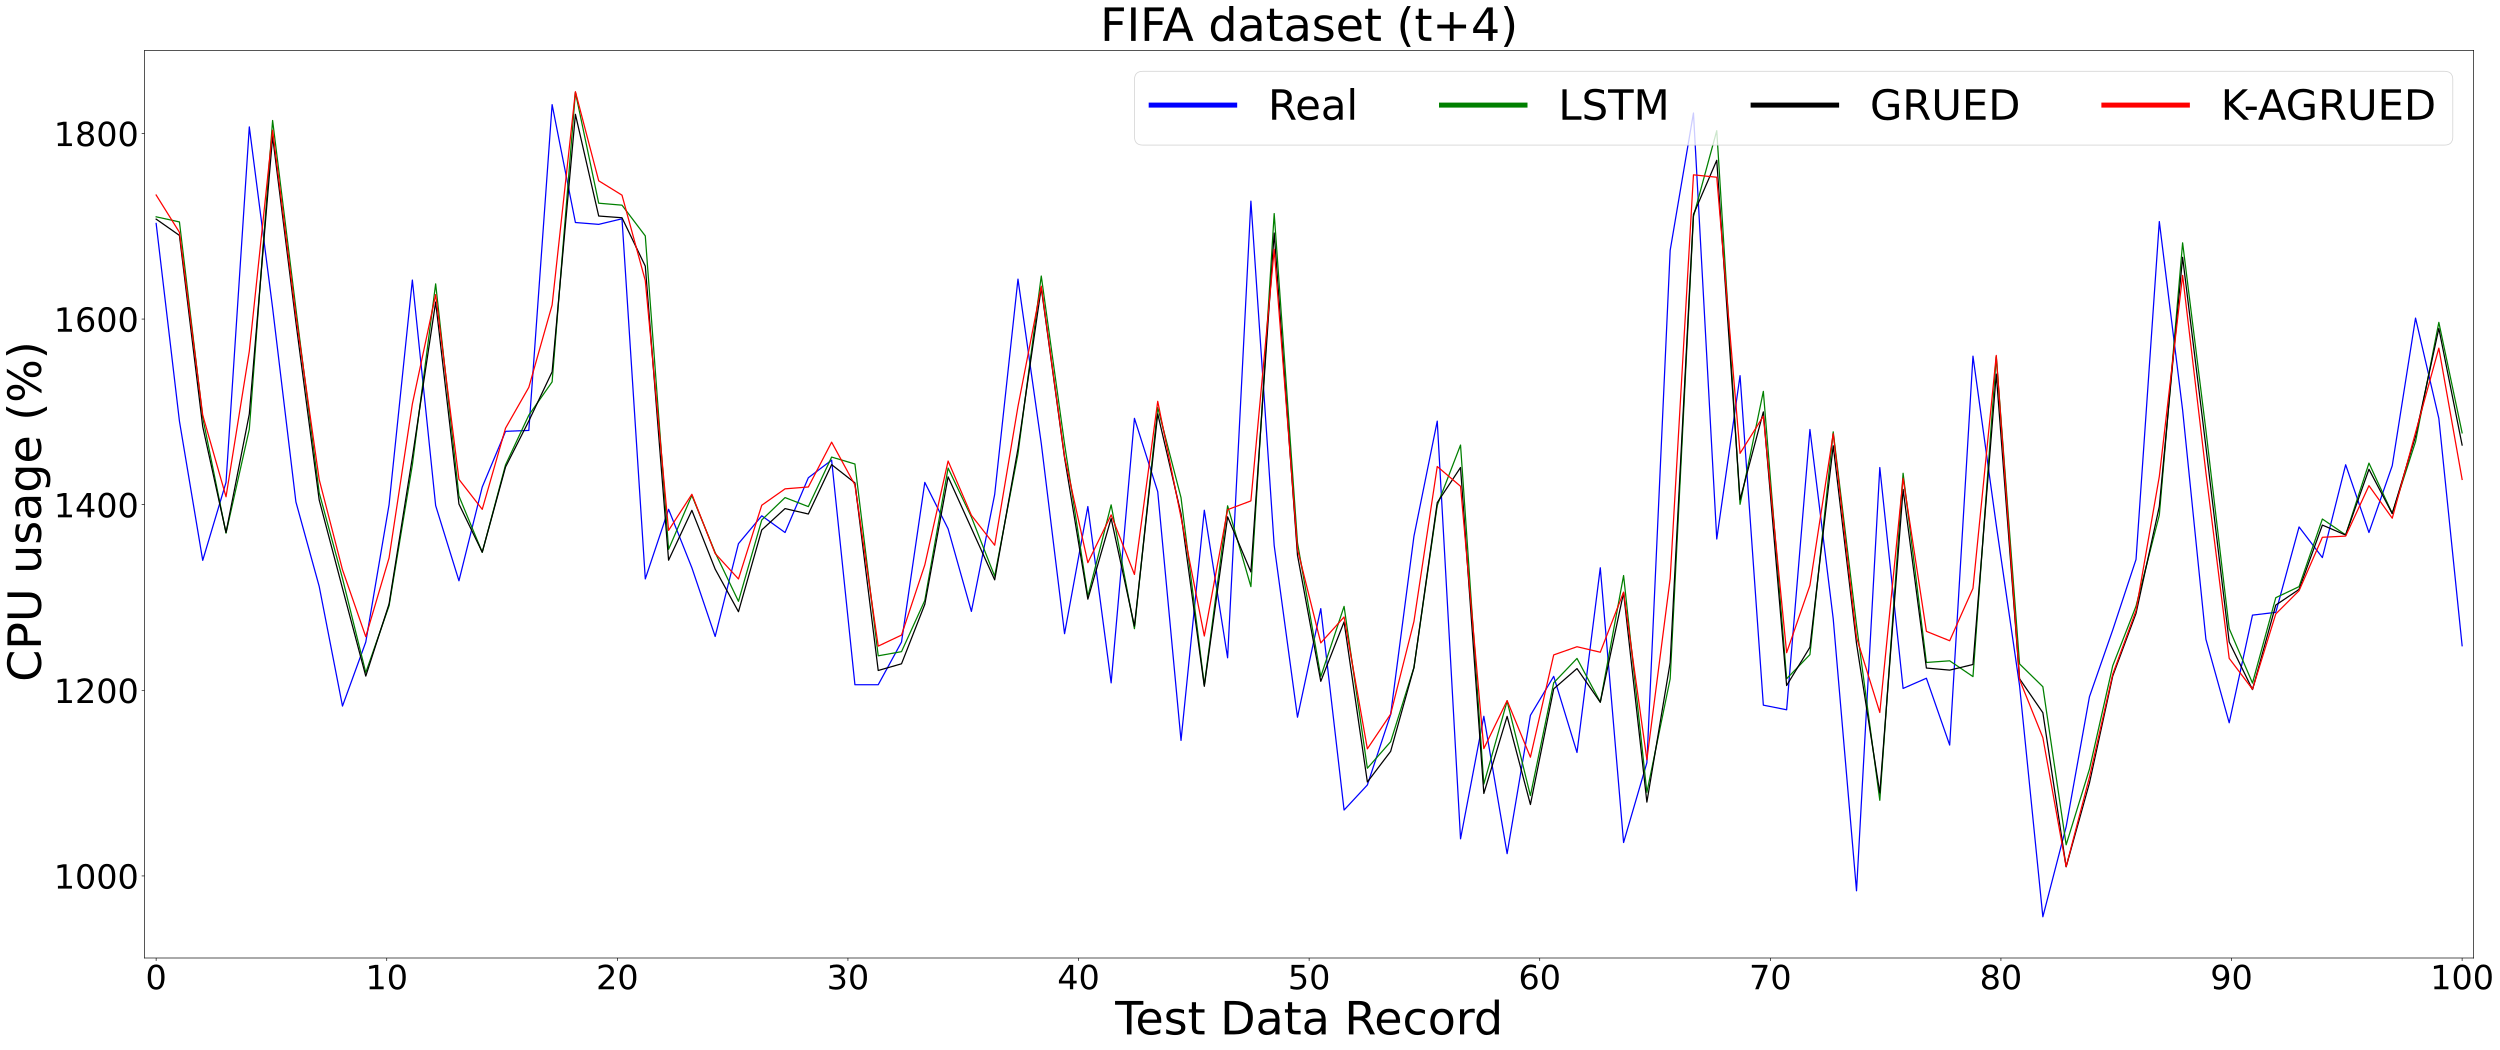 <?xml version="1.0" encoding="utf-8" standalone="no"?>
<!DOCTYPE svg PUBLIC "-//W3C//DTD SVG 1.1//EN"
  "http://www.w3.org/Graphics/SVG/1.1/DTD/svg11.dtd">
<!-- Created with matplotlib (https://matplotlib.org/) -->
<svg height="1257.772pt" version="1.1" viewBox="0 0 2994.793 1257.772" width="2994.793pt" xmlns="http://www.w3.org/2000/svg" xmlns:xlink="http://www.w3.org/1999/xlink">
 <defs>
  <style type="text/css">
*{stroke-linecap:butt;stroke-linejoin:round;}
  </style>
 </defs>
 <g id="figure_1">
  <g id="patch_1">
   <path d="M 0 1257.772 
L 2994.793 1257.772 
L 2994.793 0 
L 0 0 
z
" style="fill:#ffffff;"/>
  </g>
  <g id="axes_1">
   <g id="patch_2">
    <path d="M 173.23 1147.63 
L 2963.23 1147.63 
L 2963.23 60.43 
L 173.23 60.43 
z
" style="fill:#ffffff;"/>
   </g>
   <g id="matplotlib.axis_1">
    <g id="xtick_1">
     <g id="line2d_1">
      <defs>
       <path d="M 0 0 
L 0 3.5 
" id="m183b32f89b" style="stroke:#000000;stroke-width:0.8;"/>
      </defs>
      <g>
       <use style="stroke:#000000;stroke-width:0.8;" x="187.042" xlink:href="#m183b32f89b" y="1147.63"/>
      </g>
     </g>
     <g id="text_1">
      <!-- 0 -->
      <defs>
       <path d="M 31.781 66.406 
Q 24.172 66.406 20.328 58.906 
Q 16.5 51.422 16.5 36.375 
Q 16.5 21.391 20.328 13.891 
Q 24.172 6.391 31.781 6.391 
Q 39.453 6.391 43.281 13.891 
Q 47.125 21.391 47.125 36.375 
Q 47.125 51.422 43.281 58.906 
Q 39.453 66.406 31.781 66.406 
z
M 31.781 74.219 
Q 44.047 74.219 50.516 64.516 
Q 56.984 54.828 56.984 36.375 
Q 56.984 17.969 50.516 8.266 
Q 44.047 -1.422 31.781 -1.422 
Q 19.531 -1.422 13.062 8.266 
Q 6.594 17.969 6.594 36.375 
Q 6.594 54.828 13.062 64.516 
Q 19.531 74.219 31.781 74.219 
z
" id="DejaVuSans-48"/>
      </defs>
      <g transform="translate(174.317 1185.023)scale(0.4 -0.4)">
       <use xlink:href="#DejaVuSans-48"/>
      </g>
     </g>
    </g>
    <g id="xtick_2">
     <g id="line2d_2">
      <g>
       <use style="stroke:#000000;stroke-width:0.8;" x="463.279" xlink:href="#m183b32f89b" y="1147.63"/>
      </g>
     </g>
     <g id="text_2">
      <!-- 10 -->
      <defs>
       <path d="M 12.406 8.297 
L 28.516 8.297 
L 28.516 63.922 
L 10.984 60.406 
L 10.984 69.391 
L 28.422 72.906 
L 38.281 72.906 
L 38.281 8.297 
L 54.391 8.297 
L 54.391 0 
L 12.406 0 
z
" id="DejaVuSans-49"/>
      </defs>
      <g transform="translate(437.829 1185.023)scale(0.4 -0.4)">
       <use xlink:href="#DejaVuSans-49"/>
       <use x="63.623" xlink:href="#DejaVuSans-48"/>
      </g>
     </g>
    </g>
    <g id="xtick_3">
     <g id="line2d_3">
      <g>
       <use style="stroke:#000000;stroke-width:0.8;" x="739.517" xlink:href="#m183b32f89b" y="1147.63"/>
      </g>
     </g>
     <g id="text_3">
      <!-- 20 -->
      <defs>
       <path d="M 19.188 8.297 
L 53.609 8.297 
L 53.609 0 
L 7.328 0 
L 7.328 8.297 
Q 12.938 14.109 22.625 23.891 
Q 32.328 33.688 34.812 36.531 
Q 39.547 41.844 41.422 45.531 
Q 43.312 49.219 43.312 52.781 
Q 43.312 58.594 39.234 62.25 
Q 35.156 65.922 28.609 65.922 
Q 23.969 65.922 18.812 64.312 
Q 13.672 62.703 7.812 59.422 
L 7.812 69.391 
Q 13.766 71.781 18.938 73 
Q 24.125 74.219 28.422 74.219 
Q 39.75 74.219 46.484 68.547 
Q 53.219 62.891 53.219 53.422 
Q 53.219 48.922 51.531 44.891 
Q 49.859 40.875 45.406 35.406 
Q 44.188 33.984 37.641 27.219 
Q 31.109 20.453 19.188 8.297 
z
" id="DejaVuSans-50"/>
      </defs>
      <g transform="translate(714.067 1185.023)scale(0.4 -0.4)">
       <use xlink:href="#DejaVuSans-50"/>
       <use x="63.623" xlink:href="#DejaVuSans-48"/>
      </g>
     </g>
    </g>
    <g id="xtick_4">
     <g id="line2d_4">
      <g>
       <use style="stroke:#000000;stroke-width:0.8;" x="1015.754" xlink:href="#m183b32f89b" y="1147.63"/>
      </g>
     </g>
     <g id="text_4">
      <!-- 30 -->
      <defs>
       <path d="M 40.578 39.312 
Q 47.656 37.797 51.625 33 
Q 55.609 28.219 55.609 21.188 
Q 55.609 10.406 48.188 4.484 
Q 40.766 -1.422 27.094 -1.422 
Q 22.516 -1.422 17.656 -0.516 
Q 12.797 0.391 7.625 2.203 
L 7.625 11.719 
Q 11.719 9.328 16.594 8.109 
Q 21.484 6.891 26.812 6.891 
Q 36.078 6.891 40.938 10.547 
Q 45.797 14.203 45.797 21.188 
Q 45.797 27.641 41.281 31.266 
Q 36.766 34.906 28.719 34.906 
L 20.219 34.906 
L 20.219 43.016 
L 29.109 43.016 
Q 36.375 43.016 40.234 45.922 
Q 44.094 48.828 44.094 54.297 
Q 44.094 59.906 40.109 62.906 
Q 36.141 65.922 28.719 65.922 
Q 24.656 65.922 20.016 65.031 
Q 15.375 64.156 9.812 62.312 
L 9.812 71.094 
Q 15.438 72.656 20.344 73.438 
Q 25.25 74.219 29.594 74.219 
Q 40.828 74.219 47.359 69.109 
Q 53.906 64.016 53.906 55.328 
Q 53.906 49.266 50.438 45.094 
Q 46.969 40.922 40.578 39.312 
z
" id="DejaVuSans-51"/>
      </defs>
      <g transform="translate(990.304 1185.023)scale(0.4 -0.4)">
       <use xlink:href="#DejaVuSans-51"/>
       <use x="63.623" xlink:href="#DejaVuSans-48"/>
      </g>
     </g>
    </g>
    <g id="xtick_5">
     <g id="line2d_5">
      <g>
       <use style="stroke:#000000;stroke-width:0.8;" x="1291.992" xlink:href="#m183b32f89b" y="1147.63"/>
      </g>
     </g>
     <g id="text_5">
      <!-- 40 -->
      <defs>
       <path d="M 37.797 64.312 
L 12.891 25.391 
L 37.797 25.391 
z
M 35.203 72.906 
L 47.609 72.906 
L 47.609 25.391 
L 58.016 25.391 
L 58.016 17.188 
L 47.609 17.188 
L 47.609 0 
L 37.797 0 
L 37.797 17.188 
L 4.891 17.188 
L 4.891 26.703 
z
" id="DejaVuSans-52"/>
      </defs>
      <g transform="translate(1266.542 1185.023)scale(0.4 -0.4)">
       <use xlink:href="#DejaVuSans-52"/>
       <use x="63.623" xlink:href="#DejaVuSans-48"/>
      </g>
     </g>
    </g>
    <g id="xtick_6">
     <g id="line2d_6">
      <g>
       <use style="stroke:#000000;stroke-width:0.8;" x="1568.23" xlink:href="#m183b32f89b" y="1147.63"/>
      </g>
     </g>
     <g id="text_6">
      <!-- 50 -->
      <defs>
       <path d="M 10.797 72.906 
L 49.516 72.906 
L 49.516 64.594 
L 19.828 64.594 
L 19.828 46.734 
Q 21.969 47.469 24.109 47.828 
Q 26.266 48.188 28.422 48.188 
Q 40.625 48.188 47.75 41.5 
Q 54.891 34.812 54.891 23.391 
Q 54.891 11.625 47.562 5.094 
Q 40.234 -1.422 26.906 -1.422 
Q 22.312 -1.422 17.547 -0.641 
Q 12.797 0.141 7.719 1.703 
L 7.719 11.625 
Q 12.109 9.234 16.797 8.062 
Q 21.484 6.891 26.703 6.891 
Q 35.156 6.891 40.078 11.328 
Q 45.016 15.766 45.016 23.391 
Q 45.016 31 40.078 35.438 
Q 35.156 39.891 26.703 39.891 
Q 22.75 39.891 18.812 39.016 
Q 14.891 38.141 10.797 36.281 
z
" id="DejaVuSans-53"/>
      </defs>
      <g transform="translate(1542.78 1185.023)scale(0.4 -0.4)">
       <use xlink:href="#DejaVuSans-53"/>
       <use x="63.623" xlink:href="#DejaVuSans-48"/>
      </g>
     </g>
    </g>
    <g id="xtick_7">
     <g id="line2d_7">
      <g>
       <use style="stroke:#000000;stroke-width:0.8;" x="1844.467" xlink:href="#m183b32f89b" y="1147.63"/>
      </g>
     </g>
     <g id="text_7">
      <!-- 60 -->
      <defs>
       <path d="M 33.016 40.375 
Q 26.375 40.375 22.484 35.828 
Q 18.609 31.297 18.609 23.391 
Q 18.609 15.531 22.484 10.953 
Q 26.375 6.391 33.016 6.391 
Q 39.656 6.391 43.531 10.953 
Q 47.406 15.531 47.406 23.391 
Q 47.406 31.297 43.531 35.828 
Q 39.656 40.375 33.016 40.375 
z
M 52.594 71.297 
L 52.594 62.312 
Q 48.875 64.062 45.094 64.984 
Q 41.312 65.922 37.594 65.922 
Q 27.828 65.922 22.672 59.328 
Q 17.531 52.734 16.797 39.406 
Q 19.672 43.656 24.016 45.922 
Q 28.375 48.188 33.594 48.188 
Q 44.578 48.188 50.953 41.516 
Q 57.328 34.859 57.328 23.391 
Q 57.328 12.156 50.688 5.359 
Q 44.047 -1.422 33.016 -1.422 
Q 20.359 -1.422 13.672 8.266 
Q 6.984 17.969 6.984 36.375 
Q 6.984 53.656 15.188 63.938 
Q 23.391 74.219 37.203 74.219 
Q 40.922 74.219 44.703 73.484 
Q 48.484 72.75 52.594 71.297 
z
" id="DejaVuSans-54"/>
      </defs>
      <g transform="translate(1819.017 1185.023)scale(0.4 -0.4)">
       <use xlink:href="#DejaVuSans-54"/>
       <use x="63.623" xlink:href="#DejaVuSans-48"/>
      </g>
     </g>
    </g>
    <g id="xtick_8">
     <g id="line2d_8">
      <g>
       <use style="stroke:#000000;stroke-width:0.8;" x="2120.705" xlink:href="#m183b32f89b" y="1147.63"/>
      </g>
     </g>
     <g id="text_8">
      <!-- 70 -->
      <defs>
       <path d="M 8.203 72.906 
L 55.078 72.906 
L 55.078 68.703 
L 28.609 0 
L 18.312 0 
L 43.219 64.594 
L 8.203 64.594 
z
" id="DejaVuSans-55"/>
      </defs>
      <g transform="translate(2095.255 1185.023)scale(0.4 -0.4)">
       <use xlink:href="#DejaVuSans-55"/>
       <use x="63.623" xlink:href="#DejaVuSans-48"/>
      </g>
     </g>
    </g>
    <g id="xtick_9">
     <g id="line2d_9">
      <g>
       <use style="stroke:#000000;stroke-width:0.8;" x="2396.943" xlink:href="#m183b32f89b" y="1147.63"/>
      </g>
     </g>
     <g id="text_9">
      <!-- 80 -->
      <defs>
       <path d="M 31.781 34.625 
Q 24.75 34.625 20.719 30.859 
Q 16.703 27.094 16.703 20.516 
Q 16.703 13.922 20.719 10.156 
Q 24.75 6.391 31.781 6.391 
Q 38.812 6.391 42.859 10.172 
Q 46.922 13.969 46.922 20.516 
Q 46.922 27.094 42.891 30.859 
Q 38.875 34.625 31.781 34.625 
z
M 21.922 38.812 
Q 15.578 40.375 12.031 44.719 
Q 8.5 49.078 8.5 55.328 
Q 8.5 64.062 14.719 69.141 
Q 20.953 74.219 31.781 74.219 
Q 42.672 74.219 48.875 69.141 
Q 55.078 64.062 55.078 55.328 
Q 55.078 49.078 51.531 44.719 
Q 48 40.375 41.703 38.812 
Q 48.828 37.156 52.797 32.312 
Q 56.781 27.484 56.781 20.516 
Q 56.781 9.906 50.312 4.234 
Q 43.844 -1.422 31.781 -1.422 
Q 19.734 -1.422 13.25 4.234 
Q 6.781 9.906 6.781 20.516 
Q 6.781 27.484 10.781 32.312 
Q 14.797 37.156 21.922 38.812 
z
M 18.312 54.391 
Q 18.312 48.734 21.844 45.562 
Q 25.391 42.391 31.781 42.391 
Q 38.141 42.391 41.719 45.562 
Q 45.312 48.734 45.312 54.391 
Q 45.312 60.062 41.719 63.234 
Q 38.141 66.406 31.781 66.406 
Q 25.391 66.406 21.844 63.234 
Q 18.312 60.062 18.312 54.391 
z
" id="DejaVuSans-56"/>
      </defs>
      <g transform="translate(2371.493 1185.023)scale(0.4 -0.4)">
       <use xlink:href="#DejaVuSans-56"/>
       <use x="63.623" xlink:href="#DejaVuSans-48"/>
      </g>
     </g>
    </g>
    <g id="xtick_10">
     <g id="line2d_10">
      <g>
       <use style="stroke:#000000;stroke-width:0.8;" x="2673.18" xlink:href="#m183b32f89b" y="1147.63"/>
      </g>
     </g>
     <g id="text_10">
      <!-- 90 -->
      <defs>
       <path d="M 10.984 1.516 
L 10.984 10.5 
Q 14.703 8.734 18.5 7.812 
Q 22.312 6.891 25.984 6.891 
Q 35.75 6.891 40.891 13.453 
Q 46.047 20.016 46.781 33.406 
Q 43.953 29.203 39.594 26.953 
Q 35.25 24.703 29.984 24.703 
Q 19.047 24.703 12.672 31.312 
Q 6.297 37.938 6.297 49.422 
Q 6.297 60.641 12.938 67.422 
Q 19.578 74.219 30.609 74.219 
Q 43.266 74.219 49.922 64.516 
Q 56.594 54.828 56.594 36.375 
Q 56.594 19.141 48.406 8.859 
Q 40.234 -1.422 26.422 -1.422 
Q 22.703 -1.422 18.891 -0.688 
Q 15.094 0.047 10.984 1.516 
z
M 30.609 32.422 
Q 37.25 32.422 41.125 36.953 
Q 45.016 41.5 45.016 49.422 
Q 45.016 57.281 41.125 61.844 
Q 37.25 66.406 30.609 66.406 
Q 23.969 66.406 20.094 61.844 
Q 16.219 57.281 16.219 49.422 
Q 16.219 41.5 20.094 36.953 
Q 23.969 32.422 30.609 32.422 
z
" id="DejaVuSans-57"/>
      </defs>
      <g transform="translate(2647.73 1185.023)scale(0.4 -0.4)">
       <use xlink:href="#DejaVuSans-57"/>
       <use x="63.623" xlink:href="#DejaVuSans-48"/>
      </g>
     </g>
    </g>
    <g id="xtick_11">
     <g id="line2d_11">
      <g>
       <use style="stroke:#000000;stroke-width:0.8;" x="2949.418" xlink:href="#m183b32f89b" y="1147.63"/>
      </g>
     </g>
     <g id="text_11">
      <!-- 100 -->
      <g transform="translate(2911.243 1185.023)scale(0.4 -0.4)">
       <use xlink:href="#DejaVuSans-49"/>
       <use x="63.623" xlink:href="#DejaVuSans-48"/>
       <use x="127.246" xlink:href="#DejaVuSans-48"/>
      </g>
     </g>
    </g>
    <g id="text_12">
     <!-- Test Data Record -->
     <defs>
      <path d="M -0.297 72.906 
L 61.375 72.906 
L 61.375 64.594 
L 35.5 64.594 
L 35.5 0 
L 25.594 0 
L 25.594 64.594 
L -0.297 64.594 
z
" id="DejaVuSans-84"/>
      <path d="M 56.203 29.594 
L 56.203 25.203 
L 14.891 25.203 
Q 15.484 15.922 20.484 11.062 
Q 25.484 6.203 34.422 6.203 
Q 39.594 6.203 44.453 7.469 
Q 49.312 8.734 54.109 11.281 
L 54.109 2.781 
Q 49.266 0.734 44.188 -0.344 
Q 39.109 -1.422 33.891 -1.422 
Q 20.797 -1.422 13.156 6.188 
Q 5.516 13.812 5.516 26.812 
Q 5.516 40.234 12.766 48.109 
Q 20.016 56 32.328 56 
Q 43.359 56 49.781 48.891 
Q 56.203 41.797 56.203 29.594 
z
M 47.219 32.234 
Q 47.125 39.594 43.094 43.984 
Q 39.062 48.391 32.422 48.391 
Q 24.906 48.391 20.391 44.141 
Q 15.875 39.891 15.188 32.172 
z
" id="DejaVuSans-101"/>
      <path d="M 44.281 53.078 
L 44.281 44.578 
Q 40.484 46.531 36.375 47.5 
Q 32.281 48.484 27.875 48.484 
Q 21.188 48.484 17.844 46.438 
Q 14.5 44.391 14.5 40.281 
Q 14.5 37.156 16.891 35.375 
Q 19.281 33.594 26.516 31.984 
L 29.594 31.297 
Q 39.156 29.25 43.188 25.516 
Q 47.219 21.781 47.219 15.094 
Q 47.219 7.469 41.188 3.016 
Q 35.156 -1.422 24.609 -1.422 
Q 20.219 -1.422 15.453 -0.562 
Q 10.688 0.297 5.422 2 
L 5.422 11.281 
Q 10.406 8.688 15.234 7.391 
Q 20.062 6.109 24.812 6.109 
Q 31.156 6.109 34.562 8.281 
Q 37.984 10.453 37.984 14.406 
Q 37.984 18.062 35.516 20.016 
Q 33.062 21.969 24.703 23.781 
L 21.578 24.516 
Q 13.234 26.266 9.516 29.906 
Q 5.812 33.547 5.812 39.891 
Q 5.812 47.609 11.281 51.797 
Q 16.75 56 26.812 56 
Q 31.781 56 36.172 55.266 
Q 40.578 54.547 44.281 53.078 
z
" id="DejaVuSans-115"/>
      <path d="M 18.312 70.219 
L 18.312 54.688 
L 36.812 54.688 
L 36.812 47.703 
L 18.312 47.703 
L 18.312 18.016 
Q 18.312 11.328 20.141 9.422 
Q 21.969 7.516 27.594 7.516 
L 36.812 7.516 
L 36.812 0 
L 27.594 0 
Q 17.188 0 13.234 3.875 
Q 9.281 7.766 9.281 18.016 
L 9.281 47.703 
L 2.688 47.703 
L 2.688 54.688 
L 9.281 54.688 
L 9.281 70.219 
z
" id="DejaVuSans-116"/>
      <path id="DejaVuSans-32"/>
      <path d="M 19.672 64.797 
L 19.672 8.109 
L 31.594 8.109 
Q 46.688 8.109 53.688 14.938 
Q 60.688 21.781 60.688 36.531 
Q 60.688 51.172 53.688 57.984 
Q 46.688 64.797 31.594 64.797 
z
M 9.812 72.906 
L 30.078 72.906 
Q 51.266 72.906 61.172 64.094 
Q 71.094 55.281 71.094 36.531 
Q 71.094 17.672 61.125 8.828 
Q 51.172 0 30.078 0 
L 9.812 0 
z
" id="DejaVuSans-68"/>
      <path d="M 34.281 27.484 
Q 23.391 27.484 19.188 25 
Q 14.984 22.516 14.984 16.5 
Q 14.984 11.719 18.141 8.906 
Q 21.297 6.109 26.703 6.109 
Q 34.188 6.109 38.703 11.406 
Q 43.219 16.703 43.219 25.484 
L 43.219 27.484 
z
M 52.203 31.203 
L 52.203 0 
L 43.219 0 
L 43.219 8.297 
Q 40.141 3.328 35.547 0.953 
Q 30.953 -1.422 24.312 -1.422 
Q 15.922 -1.422 10.953 3.297 
Q 6 8.016 6 15.922 
Q 6 25.141 12.172 29.828 
Q 18.359 34.516 30.609 34.516 
L 43.219 34.516 
L 43.219 35.406 
Q 43.219 41.609 39.141 45 
Q 35.062 48.391 27.688 48.391 
Q 23 48.391 18.547 47.266 
Q 14.109 46.141 10.016 43.891 
L 10.016 52.203 
Q 14.938 54.109 19.578 55.047 
Q 24.219 56 28.609 56 
Q 40.484 56 46.344 49.844 
Q 52.203 43.703 52.203 31.203 
z
" id="DejaVuSans-97"/>
      <path d="M 44.391 34.188 
Q 47.562 33.109 50.562 29.594 
Q 53.562 26.078 56.594 19.922 
L 66.609 0 
L 56 0 
L 46.688 18.703 
Q 43.062 26.031 39.672 28.422 
Q 36.281 30.812 30.422 30.812 
L 19.672 30.812 
L 19.672 0 
L 9.812 0 
L 9.812 72.906 
L 32.078 72.906 
Q 44.578 72.906 50.734 67.672 
Q 56.891 62.453 56.891 51.906 
Q 56.891 45.016 53.688 40.469 
Q 50.484 35.938 44.391 34.188 
z
M 19.672 64.797 
L 19.672 38.922 
L 32.078 38.922 
Q 39.203 38.922 42.844 42.219 
Q 46.484 45.516 46.484 51.906 
Q 46.484 58.297 42.844 61.547 
Q 39.203 64.797 32.078 64.797 
z
" id="DejaVuSans-82"/>
      <path d="M 48.781 52.594 
L 48.781 44.188 
Q 44.969 46.297 41.141 47.344 
Q 37.312 48.391 33.406 48.391 
Q 24.656 48.391 19.812 42.844 
Q 14.984 37.312 14.984 27.297 
Q 14.984 17.281 19.812 11.734 
Q 24.656 6.203 33.406 6.203 
Q 37.312 6.203 41.141 7.25 
Q 44.969 8.297 48.781 10.406 
L 48.781 2.094 
Q 45.016 0.344 40.984 -0.531 
Q 36.969 -1.422 32.422 -1.422 
Q 20.062 -1.422 12.781 6.344 
Q 5.516 14.109 5.516 27.297 
Q 5.516 40.672 12.859 48.328 
Q 20.219 56 33.016 56 
Q 37.156 56 41.109 55.141 
Q 45.062 54.297 48.781 52.594 
z
" id="DejaVuSans-99"/>
      <path d="M 30.609 48.391 
Q 23.391 48.391 19.188 42.75 
Q 14.984 37.109 14.984 27.297 
Q 14.984 17.484 19.156 11.844 
Q 23.344 6.203 30.609 6.203 
Q 37.797 6.203 41.984 11.859 
Q 46.188 17.531 46.188 27.297 
Q 46.188 37.016 41.984 42.703 
Q 37.797 48.391 30.609 48.391 
z
M 30.609 56 
Q 42.328 56 49.016 48.375 
Q 55.719 40.766 55.719 27.297 
Q 55.719 13.875 49.016 6.219 
Q 42.328 -1.422 30.609 -1.422 
Q 18.844 -1.422 12.172 6.219 
Q 5.516 13.875 5.516 27.297 
Q 5.516 40.766 12.172 48.375 
Q 18.844 56 30.609 56 
z
" id="DejaVuSans-111"/>
      <path d="M 41.109 46.297 
Q 39.594 47.172 37.812 47.578 
Q 36.031 48 33.891 48 
Q 26.266 48 22.188 43.047 
Q 18.109 38.094 18.109 28.812 
L 18.109 0 
L 9.078 0 
L 9.078 54.688 
L 18.109 54.688 
L 18.109 46.188 
Q 20.953 51.172 25.484 53.578 
Q 30.031 56 36.531 56 
Q 37.453 56 38.578 55.875 
Q 39.703 55.766 41.062 55.516 
z
" id="DejaVuSans-114"/>
      <path d="M 45.406 46.391 
L 45.406 75.984 
L 54.391 75.984 
L 54.391 0 
L 45.406 0 
L 45.406 8.203 
Q 42.578 3.328 38.25 0.953 
Q 33.938 -1.422 27.875 -1.422 
Q 17.969 -1.422 11.734 6.484 
Q 5.516 14.406 5.516 27.297 
Q 5.516 40.188 11.734 48.094 
Q 17.969 56 27.875 56 
Q 33.938 56 38.25 53.625 
Q 42.578 51.266 45.406 46.391 
z
M 14.797 27.297 
Q 14.797 17.391 18.875 11.75 
Q 22.953 6.109 30.078 6.109 
Q 37.203 6.109 41.297 11.75 
Q 45.406 17.391 45.406 27.297 
Q 45.406 37.203 41.297 42.844 
Q 37.203 48.484 30.078 48.484 
Q 22.953 48.484 18.875 42.844 
Q 14.797 37.203 14.797 27.297 
z
" id="DejaVuSans-100"/>
     </defs>
     <g transform="translate(1335.919 1239.134)scale(0.55 -0.55)">
      <use xlink:href="#DejaVuSans-84"/>
      <use x="44.084" xlink:href="#DejaVuSans-101"/>
      <use x="105.607" xlink:href="#DejaVuSans-115"/>
      <use x="157.707" xlink:href="#DejaVuSans-116"/>
      <use x="196.916" xlink:href="#DejaVuSans-32"/>
      <use x="228.703" xlink:href="#DejaVuSans-68"/>
      <use x="305.705" xlink:href="#DejaVuSans-97"/>
      <use x="366.984" xlink:href="#DejaVuSans-116"/>
      <use x="406.193" xlink:href="#DejaVuSans-97"/>
      <use x="467.473" xlink:href="#DejaVuSans-32"/>
      <use x="499.26" xlink:href="#DejaVuSans-82"/>
      <use x="564.242" xlink:href="#DejaVuSans-101"/>
      <use x="625.766" xlink:href="#DejaVuSans-99"/>
      <use x="680.746" xlink:href="#DejaVuSans-111"/>
      <use x="741.928" xlink:href="#DejaVuSans-114"/>
      <use x="781.291" xlink:href="#DejaVuSans-100"/>
     </g>
    </g>
   </g>
   <g id="matplotlib.axis_2">
    <g id="ytick_1">
     <g id="line2d_12">
      <defs>
       <path d="M 0 0 
L -3.5 0 
" id="meb73e04441" style="stroke:#000000;stroke-width:0.8;"/>
      </defs>
      <g>
       <use style="stroke:#000000;stroke-width:0.8;" x="173.23" xlink:href="#meb73e04441" y="1049.29"/>
      </g>
     </g>
     <g id="text_13">
      <!-- 1000 -->
      <g transform="translate(64.43 1064.487)scale(0.4 -0.4)">
       <use xlink:href="#DejaVuSans-49"/>
       <use x="63.623" xlink:href="#DejaVuSans-48"/>
       <use x="127.246" xlink:href="#DejaVuSans-48"/>
       <use x="190.869" xlink:href="#DejaVuSans-48"/>
      </g>
     </g>
    </g>
    <g id="ytick_2">
     <g id="line2d_13">
      <g>
       <use style="stroke:#000000;stroke-width:0.8;" x="173.23" xlink:href="#meb73e04441" y="826.921"/>
      </g>
     </g>
     <g id="text_14">
      <!-- 1200 -->
      <g transform="translate(64.43 842.118)scale(0.4 -0.4)">
       <use xlink:href="#DejaVuSans-49"/>
       <use x="63.623" xlink:href="#DejaVuSans-50"/>
       <use x="127.246" xlink:href="#DejaVuSans-48"/>
       <use x="190.869" xlink:href="#DejaVuSans-48"/>
      </g>
     </g>
    </g>
    <g id="ytick_3">
     <g id="line2d_14">
      <g>
       <use style="stroke:#000000;stroke-width:0.8;" x="173.23" xlink:href="#meb73e04441" y="604.552"/>
      </g>
     </g>
     <g id="text_15">
      <!-- 1400 -->
      <g transform="translate(64.43 619.749)scale(0.4 -0.4)">
       <use xlink:href="#DejaVuSans-49"/>
       <use x="63.623" xlink:href="#DejaVuSans-52"/>
       <use x="127.246" xlink:href="#DejaVuSans-48"/>
       <use x="190.869" xlink:href="#DejaVuSans-48"/>
      </g>
     </g>
    </g>
    <g id="ytick_4">
     <g id="line2d_15">
      <g>
       <use style="stroke:#000000;stroke-width:0.8;" x="173.23" xlink:href="#meb73e04441" y="382.183"/>
      </g>
     </g>
     <g id="text_16">
      <!-- 1600 -->
      <g transform="translate(64.43 397.38)scale(0.4 -0.4)">
       <use xlink:href="#DejaVuSans-49"/>
       <use x="63.623" xlink:href="#DejaVuSans-54"/>
       <use x="127.246" xlink:href="#DejaVuSans-48"/>
       <use x="190.869" xlink:href="#DejaVuSans-48"/>
      </g>
     </g>
    </g>
    <g id="ytick_5">
     <g id="line2d_16">
      <g>
       <use style="stroke:#000000;stroke-width:0.8;" x="173.23" xlink:href="#meb73e04441" y="159.814"/>
      </g>
     </g>
     <g id="text_17">
      <!-- 1800 -->
      <g transform="translate(64.43 175.011)scale(0.4 -0.4)">
       <use xlink:href="#DejaVuSans-49"/>
       <use x="63.623" xlink:href="#DejaVuSans-56"/>
       <use x="127.246" xlink:href="#DejaVuSans-48"/>
       <use x="190.869" xlink:href="#DejaVuSans-48"/>
      </g>
     </g>
    </g>
    <g id="text_18">
     <!-- CPU usage (%)  -->
     <defs>
      <path d="M 64.406 67.281 
L 64.406 56.891 
Q 59.422 61.531 53.781 63.812 
Q 48.141 66.109 41.797 66.109 
Q 29.297 66.109 22.656 58.469 
Q 16.016 50.828 16.016 36.375 
Q 16.016 21.969 22.656 14.328 
Q 29.297 6.688 41.797 6.688 
Q 48.141 6.688 53.781 8.984 
Q 59.422 11.281 64.406 15.922 
L 64.406 5.609 
Q 59.234 2.094 53.438 0.328 
Q 47.656 -1.422 41.219 -1.422 
Q 24.656 -1.422 15.125 8.703 
Q 5.609 18.844 5.609 36.375 
Q 5.609 53.953 15.125 64.078 
Q 24.656 74.219 41.219 74.219 
Q 47.75 74.219 53.531 72.484 
Q 59.328 70.75 64.406 67.281 
z
" id="DejaVuSans-67"/>
      <path d="M 19.672 64.797 
L 19.672 37.406 
L 32.078 37.406 
Q 38.969 37.406 42.719 40.969 
Q 46.484 44.531 46.484 51.125 
Q 46.484 57.672 42.719 61.234 
Q 38.969 64.797 32.078 64.797 
z
M 9.812 72.906 
L 32.078 72.906 
Q 44.344 72.906 50.609 67.359 
Q 56.891 61.812 56.891 51.125 
Q 56.891 40.328 50.609 34.812 
Q 44.344 29.297 32.078 29.297 
L 19.672 29.297 
L 19.672 0 
L 9.812 0 
z
" id="DejaVuSans-80"/>
      <path d="M 8.688 72.906 
L 18.609 72.906 
L 18.609 28.609 
Q 18.609 16.891 22.844 11.734 
Q 27.094 6.594 36.625 6.594 
Q 46.094 6.594 50.344 11.734 
Q 54.594 16.891 54.594 28.609 
L 54.594 72.906 
L 64.5 72.906 
L 64.5 27.391 
Q 64.5 13.141 57.438 5.859 
Q 50.391 -1.422 36.625 -1.422 
Q 22.797 -1.422 15.734 5.859 
Q 8.688 13.141 8.688 27.391 
z
" id="DejaVuSans-85"/>
      <path d="M 8.5 21.578 
L 8.5 54.688 
L 17.484 54.688 
L 17.484 21.922 
Q 17.484 14.156 20.5 10.266 
Q 23.531 6.391 29.594 6.391 
Q 36.859 6.391 41.078 11.031 
Q 45.312 15.672 45.312 23.688 
L 45.312 54.688 
L 54.297 54.688 
L 54.297 0 
L 45.312 0 
L 45.312 8.406 
Q 42.047 3.422 37.719 1 
Q 33.406 -1.422 27.688 -1.422 
Q 18.266 -1.422 13.375 4.438 
Q 8.5 10.297 8.5 21.578 
z
M 31.109 56 
z
" id="DejaVuSans-117"/>
      <path d="M 45.406 27.984 
Q 45.406 37.75 41.375 43.109 
Q 37.359 48.484 30.078 48.484 
Q 22.859 48.484 18.828 43.109 
Q 14.797 37.75 14.797 27.984 
Q 14.797 18.266 18.828 12.891 
Q 22.859 7.516 30.078 7.516 
Q 37.359 7.516 41.375 12.891 
Q 45.406 18.266 45.406 27.984 
z
M 54.391 6.781 
Q 54.391 -7.172 48.188 -13.984 
Q 42 -20.797 29.203 -20.797 
Q 24.469 -20.797 20.266 -20.094 
Q 16.062 -19.391 12.109 -17.922 
L 12.109 -9.188 
Q 16.062 -11.328 19.922 -12.344 
Q 23.781 -13.375 27.781 -13.375 
Q 36.625 -13.375 41.016 -8.766 
Q 45.406 -4.156 45.406 5.172 
L 45.406 9.625 
Q 42.625 4.781 38.281 2.391 
Q 33.938 0 27.875 0 
Q 17.828 0 11.672 7.656 
Q 5.516 15.328 5.516 27.984 
Q 5.516 40.672 11.672 48.328 
Q 17.828 56 27.875 56 
Q 33.938 56 38.281 53.609 
Q 42.625 51.219 45.406 46.391 
L 45.406 54.688 
L 54.391 54.688 
z
" id="DejaVuSans-103"/>
      <path d="M 31 75.875 
Q 24.469 64.656 21.281 53.656 
Q 18.109 42.672 18.109 31.391 
Q 18.109 20.125 21.312 9.062 
Q 24.516 -2 31 -13.188 
L 23.188 -13.188 
Q 15.875 -1.703 12.234 9.375 
Q 8.594 20.453 8.594 31.391 
Q 8.594 42.281 12.203 53.312 
Q 15.828 64.359 23.188 75.875 
z
" id="DejaVuSans-40"/>
      <path d="M 72.703 32.078 
Q 68.453 32.078 66.031 28.469 
Q 63.625 24.859 63.625 18.406 
Q 63.625 12.062 66.031 8.422 
Q 68.453 4.781 72.703 4.781 
Q 76.859 4.781 79.266 8.422 
Q 81.688 12.062 81.688 18.406 
Q 81.688 24.812 79.266 28.438 
Q 76.859 32.078 72.703 32.078 
z
M 72.703 38.281 
Q 80.422 38.281 84.953 32.906 
Q 89.5 27.547 89.5 18.406 
Q 89.5 9.281 84.938 3.922 
Q 80.375 -1.422 72.703 -1.422 
Q 64.891 -1.422 60.344 3.922 
Q 55.812 9.281 55.812 18.406 
Q 55.812 27.594 60.375 32.938 
Q 64.938 38.281 72.703 38.281 
z
M 22.312 68.016 
Q 18.109 68.016 15.688 64.375 
Q 13.281 60.75 13.281 54.391 
Q 13.281 47.953 15.672 44.328 
Q 18.062 40.719 22.312 40.719 
Q 26.562 40.719 28.969 44.328 
Q 31.391 47.953 31.391 54.391 
Q 31.391 60.688 28.953 64.344 
Q 26.516 68.016 22.312 68.016 
z
M 66.406 74.219 
L 74.219 74.219 
L 28.609 -1.422 
L 20.797 -1.422 
z
M 22.312 74.219 
Q 30.031 74.219 34.609 68.875 
Q 39.203 63.531 39.203 54.391 
Q 39.203 45.172 34.641 39.844 
Q 30.078 34.516 22.312 34.516 
Q 14.547 34.516 10.031 39.859 
Q 5.516 45.219 5.516 54.391 
Q 5.516 63.484 10.047 68.844 
Q 14.594 74.219 22.312 74.219 
z
" id="DejaVuSans-37"/>
      <path d="M 8.016 75.875 
L 15.828 75.875 
Q 23.141 64.359 26.781 53.312 
Q 30.422 42.281 30.422 31.391 
Q 30.422 20.453 26.781 9.375 
Q 23.141 -1.703 15.828 -13.188 
L 8.016 -13.188 
Q 14.5 -2 17.703 9.062 
Q 20.906 20.125 20.906 31.391 
Q 20.906 42.672 17.703 53.656 
Q 14.5 64.656 8.016 75.875 
z
" id="DejaVuSans-41"/>
     </defs>
     <g transform="translate(48.991 816.734)rotate(-90)scale(0.55 -0.55)">
      <use xlink:href="#DejaVuSans-67"/>
      <use x="69.824" xlink:href="#DejaVuSans-80"/>
      <use x="130.127" xlink:href="#DejaVuSans-85"/>
      <use x="203.32" xlink:href="#DejaVuSans-32"/>
      <use x="235.107" xlink:href="#DejaVuSans-117"/>
      <use x="298.486" xlink:href="#DejaVuSans-115"/>
      <use x="350.586" xlink:href="#DejaVuSans-97"/>
      <use x="411.865" xlink:href="#DejaVuSans-103"/>
      <use x="475.342" xlink:href="#DejaVuSans-101"/>
      <use x="536.865" xlink:href="#DejaVuSans-32"/>
      <use x="568.652" xlink:href="#DejaVuSans-40"/>
      <use x="607.666" xlink:href="#DejaVuSans-37"/>
      <use x="702.686" xlink:href="#DejaVuSans-41"/>
      <use x="741.699" xlink:href="#DejaVuSans-32"/>
     </g>
    </g>
   </g>
   <g id="line2d_17">
    <path clip-path="url(#p194f6dc1d3)" d="M 187.042 267.663 
L 214.944 504.486 
L 242.847 671.263 
L 270.75 577.868 
L 298.653 152.031 
L 326.556 368.841 
L 354.458 601.217 
L 382.361 702.395 
L 410.264 845.823 
L 438.167 769.105 
L 466.069 604.552 
L 493.972 335.486 
L 521.875 605.664 
L 549.778 695.724 
L 577.681 583.427 
L 605.583 516.716 
L 633.486 515.605 
L 661.389 125.347 
L 689.292 266.551 
L 717.195 268.775 
L 745.097 262.104 
L 773 693.5 
L 800.903 610.111 
L 828.806 680.158 
L 856.709 762.434 
L 884.611 651.25 
L 912.514 617.894 
L 940.417 637.908 
L 968.32 572.309 
L 996.222 551.184 
L 1024.125 820.25 
L 1052.028 820.25 
L 1079.931 769.105 
L 1107.834 577.868 
L 1135.736 633.46 
L 1163.639 732.414 
L 1191.542 592.322 
L 1219.445 334.374 
L 1247.348 531.17 
L 1275.25 759.099 
L 1303.153 606.776 
L 1331.056 818.027 
L 1358.959 501.151 
L 1386.862 588.986 
L 1414.764 886.961 
L 1442.667 611.223 
L 1470.57 788.007 
L 1498.473 240.979 
L 1526.376 653.473 
L 1554.278 859.165 
L 1582.181 729.079 
L 1610.084 970.349 
L 1637.987 940.329 
L 1665.889 855.829 
L 1693.792 642.355 
L 1721.695 504.486 
L 1749.598 1004.817 
L 1777.501 858.053 
L 1805.403 1022.606 
L 1833.306 856.941 
L 1861.209 810.244 
L 1889.112 901.415 
L 1917.015 680.158 
L 1944.917 1009.264 
L 1972.82 913.645 
L 2000.723 299.907 
L 2028.626 135.354 
L 2056.529 645.691 
L 2084.431 450.006 
L 2112.334 844.711 
L 2140.237 850.27 
L 2168.14 514.493 
L 2196.042 741.309 
L 2223.945 1067.08 
L 2251.848 560.078 
L 2279.751 824.698 
L 2307.654 812.467 
L 2335.556 892.52 
L 2363.459 426.657 
L 2391.362 629.013 
L 2419.265 821.362 
L 2447.168 1098.212 
L 2475.07 990.363 
L 2502.973 834.704 
L 2530.876 754.651 
L 2558.779 670.151 
L 2586.682 265.439 
L 2614.584 491.144 
L 2642.487 765.77 
L 2670.39 865.836 
L 2698.293 736.862 
L 2726.195 733.526 
L 2754.098 631.237 
L 2782.001 667.927 
L 2809.904 556.743 
L 2837.807 637.908 
L 2865.709 557.855 
L 2893.612 381.071 
L 2921.515 501.151 
L 2949.418 773.553 
" style="fill:none;stroke:#0000ff;stroke-linecap:square;stroke-width:1.5;"/>
   </g>
   <g id="line2d_18">
    <path clip-path="url(#p194f6dc1d3)" d="M 187.042 259.725 
L 214.944 265.862 
L 242.847 500.194 
L 270.75 638.608 
L 298.653 514.148 
L 326.556 144.337 
L 354.458 369.742 
L 382.361 590.176 
L 410.264 692.833 
L 438.167 805.752 
L 466.069 725.699 
L 493.972 556.91 
L 521.875 340.055 
L 549.778 594.179 
L 577.681 661.601 
L 605.583 556.887 
L 633.486 497.326 
L 661.389 457.455 
L 689.292 110.682 
L 717.195 243.414 
L 745.097 245.771 
L 773 282.606 
L 800.903 658.021 
L 828.806 593.434 
L 856.709 662.024 
L 884.611 720.329 
L 912.514 622.887 
L 940.417 596.058 
L 968.32 606.887 
L 996.222 547.548 
L 1024.125 555.831 
L 1052.028 785.616 
L 1079.931 780.624 
L 1107.834 719.328 
L 1135.736 560.723 
L 1163.639 619.295 
L 1191.542 690.22 
L 1219.445 543.601 
L 1247.348 330.671 
L 1275.25 531.949 
L 1303.153 714.48 
L 1331.056 604.786 
L 1358.959 753.117 
L 1386.862 488.098 
L 1414.764 596.147 
L 1442.667 820.55 
L 1470.57 605.909 
L 1498.473 702.739 
L 1526.376 255.855 
L 1554.278 650.116 
L 1582.181 810.477 
L 1610.084 726.41 
L 1637.987 920.294 
L 1665.889 888.495 
L 1693.792 799.548 
L 1721.695 605.397 
L 1749.598 533.116 
L 1777.501 939.34 
L 1805.403 839.841 
L 1833.306 953.071 
L 1861.209 817.915 
L 1889.112 788.741 
L 1917.015 841.108 
L 1944.917 689.453 
L 1972.82 949.213 
L 2000.723 813.212 
L 2028.626 259.313 
L 2056.529 156.523 
L 2084.431 604.119 
L 2112.334 468.852 
L 2140.237 813.079 
L 2168.14 784.171 
L 2196.042 517.317 
L 2223.945 748.825 
L 2251.848 958.686 
L 2279.751 566.927 
L 2307.654 793.577 
L 2335.556 791.598 
L 2363.459 810.51 
L 2391.362 427.446 
L 2419.265 795.323 
L 2447.168 822.63 
L 2475.07 1012.021 
L 2502.973 921.417 
L 2530.876 797.524 
L 2558.779 726.11 
L 2586.682 617.016 
L 2614.584 290.901 
L 2642.487 515.405 
L 2670.39 753.05 
L 2698.293 818.26 
L 2726.195 715.97 
L 2754.098 702.717 
L 2782.001 621.741 
L 2809.904 640.798 
L 2837.807 554.775 
L 2865.709 615.148 
L 2893.612 529.147 
L 2921.515 386.164 
L 2949.418 518.529 
" style="fill:none;stroke:#008000;stroke-linecap:square;stroke-width:1.5;"/>
   </g>
   <g id="line2d_19">
    <path clip-path="url(#p194f6dc1d3)" d="M 187.042 262.482 
L 214.944 282.006 
L 242.847 511.079 
L 270.75 637.896 
L 298.653 495.914 
L 326.556 163.572 
L 354.458 386.03 
L 382.361 598.904 
L 410.264 704.741 
L 438.167 809.888 
L 466.069 723.453 
L 493.972 548.015 
L 521.875 361.814 
L 549.778 603.785 
L 577.681 661.479 
L 605.583 559.422 
L 633.486 504.286 
L 661.389 445.458 
L 689.292 136.944 
L 717.195 258.78 
L 745.097 260.836 
L 773 318.808 
L 800.903 671.085 
L 828.806 611.357 
L 856.709 681.748 
L 884.611 732.77 
L 912.514 634.828 
L 940.417 609.244 
L 968.32 615.737 
L 996.222 556.598 
L 1024.125 578.457 
L 1052.028 803.195 
L 1079.931 795.167 
L 1107.834 723.987 
L 1135.736 571.219 
L 1163.639 632.826 
L 1191.542 694.601 
L 1219.445 537.452 
L 1247.348 344.581 
L 1275.25 548.237 
L 1303.153 717.738 
L 1331.056 620.996 
L 1358.959 750.082 
L 1386.862 495.769 
L 1414.764 615.437 
L 1442.667 822.14 
L 1470.57 619.106 
L 1498.473 685.15 
L 1526.376 279.115 
L 1554.278 665.103 
L 1582.181 816.17 
L 1610.084 744.978 
L 1637.987 936.794 
L 1665.889 900.036 
L 1693.792 799.781 
L 1721.695 602.117 
L 1749.598 560.034 
L 1777.501 950.503 
L 1805.403 858.131 
L 1833.306 963.767 
L 1861.209 825.187 
L 1889.112 800.915 
L 1917.015 841.22 
L 1944.917 710.011 
L 1972.82 960.865 
L 2000.723 793.644 
L 2028.626 256.867 
L 2056.529 192.013 
L 2084.431 598.437 
L 2112.334 493.412 
L 2140.237 821.218 
L 2168.14 775.354 
L 2196.042 533.983 
L 2223.945 770.862 
L 2251.848 949.991 
L 2279.751 586.218 
L 2307.654 800.259 
L 2335.556 802.739 
L 2363.459 796.012 
L 2391.362 448.082 
L 2419.265 813.101 
L 2447.168 853.75 
L 2475.07 1038.294 
L 2502.973 937.995 
L 2530.876 809.777 
L 2558.779 734.705 
L 2586.682 606.687 
L 2614.584 308.223 
L 2642.487 535.106 
L 2670.39 769.094 
L 2698.293 826.065 
L 2726.195 724.843 
L 2754.098 706.008 
L 2782.001 629.013 
L 2809.904 640.91 
L 2837.807 562.146 
L 2865.709 615.17 
L 2893.612 522.676 
L 2921.515 393.402 
L 2949.418 533.15 
" style="fill:none;stroke:#000000;stroke-linecap:square;stroke-width:1.5;"/>
   </g>
   <g id="line2d_20">
    <path clip-path="url(#p194f6dc1d3)" d="M 187.042 233.607 
L 214.944 278.281 
L 242.847 497.281 
L 270.75 595.079 
L 298.653 420.764 
L 326.556 155.967 
L 354.458 377.747 
L 382.361 574.41 
L 410.264 682.493 
L 438.167 762.746 
L 466.069 668.317 
L 493.972 483.917 
L 521.875 352.897 
L 549.778 574.232 
L 577.681 610.145 
L 605.583 512.914 
L 633.486 463.959 
L 661.389 365.394 
L 689.292 109.848 
L 717.195 216.596 
L 745.097 233.796 
L 773 336.086 
L 800.903 635.35 
L 828.806 592.111 
L 856.709 663.069 
L 884.611 693.544 
L 912.514 605.253 
L 940.417 585.595 
L 968.32 583.36 
L 996.222 529.681 
L 1024.125 580.948 
L 1052.028 773.986 
L 1079.931 760.8 
L 1107.834 676.744 
L 1135.736 552.273 
L 1163.639 617.283 
L 1191.542 653.129 
L 1219.445 486.886 
L 1247.348 342.802 
L 1275.25 547.148 
L 1303.153 674.043 
L 1331.056 616.771 
L 1358.959 688.152 
L 1386.862 480.737 
L 1414.764 619.773 
L 1442.667 761.878 
L 1470.57 610.534 
L 1498.473 600.027 
L 1526.376 298.684 
L 1554.278 657.865 
L 1582.181 770.15 
L 1610.084 739.097 
L 1637.987 897.034 
L 1665.889 855.485 
L 1693.792 744.422 
L 1721.695 558.844 
L 1749.598 582.515 
L 1777.501 896.734 
L 1805.403 839.252 
L 1833.306 907.041 
L 1861.209 784.527 
L 1889.112 774.731 
L 1917.015 781.302 
L 1944.917 709.299 
L 1972.82 910.076 
L 2000.723 693.088 
L 2028.626 209.447 
L 2056.529 212.316 
L 2084.431 543.078 
L 2112.334 498.538 
L 2140.237 781.858 
L 2168.14 701.283 
L 2196.042 519.585 
L 2223.945 763.446 
L 2251.848 853.483 
L 2279.751 573.009 
L 2307.654 756.308 
L 2335.556 767.571 
L 2363.459 704.807 
L 2391.362 425.745 
L 2419.265 814.091 
L 2447.168 883.603 
L 2475.07 1038.127 
L 2502.973 931.079 
L 2530.876 807.642 
L 2558.779 731.436 
L 2586.682 570.763 
L 2614.584 329.926 
L 2642.487 566.16 
L 2670.39 788.652 
L 2698.293 825.632 
L 2726.195 735.428 
L 2754.098 707.554 
L 2782.001 643.622 
L 2809.904 642.21 
L 2837.807 581.804 
L 2865.709 620.774 
L 2893.612 518.206 
L 2921.515 417.051 
L 2949.418 574.321 
" style="fill:none;stroke:#ff0000;stroke-linecap:square;stroke-width:1.5;"/>
   </g>
   <g id="patch_3">
    <path d="M 173.23 1147.63 
L 173.23 60.43 
" style="fill:none;stroke:#000000;stroke-linecap:square;stroke-linejoin:miter;stroke-width:0.8;"/>
   </g>
   <g id="patch_4">
    <path d="M 2963.23 1147.63 
L 2963.23 60.43 
" style="fill:none;stroke:#000000;stroke-linecap:square;stroke-linejoin:miter;stroke-width:0.8;"/>
   </g>
   <g id="patch_5">
    <path d="M 173.23 1147.63 
L 2963.23 1147.63 
" style="fill:none;stroke:#000000;stroke-linecap:square;stroke-linejoin:miter;stroke-width:0.8;"/>
   </g>
   <g id="patch_6">
    <path d="M 173.23 60.43 
L 2963.23 60.43 
" style="fill:none;stroke:#000000;stroke-linecap:square;stroke-linejoin:miter;stroke-width:0.8;"/>
   </g>
   <g id="text_19">
    <!-- FIFA dataset (t+4) -->
    <defs>
     <path d="M 9.812 72.906 
L 51.703 72.906 
L 51.703 64.594 
L 19.672 64.594 
L 19.672 43.109 
L 48.578 43.109 
L 48.578 34.812 
L 19.672 34.812 
L 19.672 0 
L 9.812 0 
z
" id="DejaVuSans-70"/>
     <path d="M 9.812 72.906 
L 19.672 72.906 
L 19.672 0 
L 9.812 0 
z
" id="DejaVuSans-73"/>
     <path d="M 34.188 63.188 
L 20.797 26.906 
L 47.609 26.906 
z
M 28.609 72.906 
L 39.797 72.906 
L 67.578 0 
L 57.328 0 
L 50.688 18.703 
L 17.828 18.703 
L 11.188 0 
L 0.781 0 
z
" id="DejaVuSans-65"/>
     <path d="M 46 62.703 
L 46 35.5 
L 73.188 35.5 
L 73.188 27.203 
L 46 27.203 
L 46 0 
L 37.797 0 
L 37.797 27.203 
L 10.594 27.203 
L 10.594 35.5 
L 37.797 35.5 
L 37.797 62.703 
z
" id="DejaVuSans-43"/>
    </defs>
    <g transform="translate(1317.95 48.991)scale(0.55 -0.55)">
     <use xlink:href="#DejaVuSans-70"/>
     <use x="57.52" xlink:href="#DejaVuSans-73"/>
     <use x="87.012" xlink:href="#DejaVuSans-70"/>
     <use x="135.406" xlink:href="#DejaVuSans-65"/>
     <use x="203.814" xlink:href="#DejaVuSans-32"/>
     <use x="235.602" xlink:href="#DejaVuSans-100"/>
     <use x="299.078" xlink:href="#DejaVuSans-97"/>
     <use x="360.357" xlink:href="#DejaVuSans-116"/>
     <use x="399.566" xlink:href="#DejaVuSans-97"/>
     <use x="460.846" xlink:href="#DejaVuSans-115"/>
     <use x="512.945" xlink:href="#DejaVuSans-101"/>
     <use x="574.469" xlink:href="#DejaVuSans-116"/>
     <use x="613.678" xlink:href="#DejaVuSans-32"/>
     <use x="645.465" xlink:href="#DejaVuSans-40"/>
     <use x="684.479" xlink:href="#DejaVuSans-116"/>
     <use x="723.688" xlink:href="#DejaVuSans-43"/>
     <use x="807.477" xlink:href="#DejaVuSans-52"/>
     <use x="871.1" xlink:href="#DejaVuSans-41"/>
    </g>
   </g>
   <g id="legend_1">
    <g id="patch_7">
     <path d="M 1369.034 173.82 
L 2928.23 173.82 
Q 2938.23 173.82 2938.23 163.82 
L 2938.23 95.43 
Q 2938.23 85.43 2928.23 85.43 
L 1369.034 85.43 
Q 1359.034 85.43 1359.034 95.43 
L 1359.034 163.82 
Q 1359.034 173.82 1369.034 173.82 
z
" style="fill:#ffffff;opacity:0.8;stroke:#cccccc;stroke-linejoin:miter;"/>
    </g>
    <g id="line2d_21">
     <path d="M 1379.034 125.922 
L 1479.034 125.922 
" style="fill:none;stroke:#0000ff;stroke-linecap:square;stroke-width:6;"/>
    </g>
    <g id="line2d_22"/>
    <g id="text_20">
     <!-- Real -->
     <defs>
      <path d="M 9.422 75.984 
L 18.406 75.984 
L 18.406 0 
L 9.422 0 
z
" id="DejaVuSans-108"/>
     </defs>
     <g transform="translate(1519.034 143.422)scale(0.5 -0.5)">
      <use xlink:href="#DejaVuSans-82"/>
      <use x="64.982" xlink:href="#DejaVuSans-101"/>
      <use x="126.506" xlink:href="#DejaVuSans-97"/>
      <use x="187.785" xlink:href="#DejaVuSans-108"/>
     </g>
    </g>
    <g id="line2d_23">
     <path d="M 1726.823 125.922 
L 1826.823 125.922 
" style="fill:none;stroke:#008000;stroke-linecap:square;stroke-width:6;"/>
    </g>
    <g id="line2d_24"/>
    <g id="text_21">
     <!-- LSTM -->
     <defs>
      <path d="M 9.812 72.906 
L 19.672 72.906 
L 19.672 8.297 
L 55.172 8.297 
L 55.172 0 
L 9.812 0 
z
" id="DejaVuSans-76"/>
      <path d="M 53.516 70.516 
L 53.516 60.891 
Q 47.906 63.578 42.922 64.891 
Q 37.938 66.219 33.297 66.219 
Q 25.25 66.219 20.875 63.094 
Q 16.5 59.969 16.5 54.203 
Q 16.5 49.359 19.406 46.891 
Q 22.312 44.438 30.422 42.922 
L 36.375 41.703 
Q 47.406 39.594 52.656 34.297 
Q 57.906 29 57.906 20.125 
Q 57.906 9.516 50.797 4.047 
Q 43.703 -1.422 29.984 -1.422 
Q 24.812 -1.422 18.969 -0.25 
Q 13.141 0.922 6.891 3.219 
L 6.891 13.375 
Q 12.891 10.016 18.656 8.297 
Q 24.422 6.594 29.984 6.594 
Q 38.422 6.594 43.016 9.906 
Q 47.609 13.234 47.609 19.391 
Q 47.609 24.75 44.312 27.781 
Q 41.016 30.812 33.5 32.328 
L 27.484 33.5 
Q 16.453 35.688 11.516 40.375 
Q 6.594 45.062 6.594 53.422 
Q 6.594 63.094 13.406 68.656 
Q 20.219 74.219 32.172 74.219 
Q 37.312 74.219 42.625 73.281 
Q 47.953 72.359 53.516 70.516 
z
" id="DejaVuSans-83"/>
      <path d="M 9.812 72.906 
L 24.516 72.906 
L 43.109 23.297 
L 61.812 72.906 
L 76.516 72.906 
L 76.516 0 
L 66.891 0 
L 66.891 64.016 
L 48.094 14.016 
L 38.188 14.016 
L 19.391 64.016 
L 19.391 0 
L 9.812 0 
z
" id="DejaVuSans-77"/>
     </defs>
     <g transform="translate(1866.823 143.422)scale(0.5 -0.5)">
      <use xlink:href="#DejaVuSans-76"/>
      <use x="55.713" xlink:href="#DejaVuSans-83"/>
      <use x="119.189" xlink:href="#DejaVuSans-84"/>
      <use x="180.273" xlink:href="#DejaVuSans-77"/>
     </g>
    </g>
    <g id="line2d_25">
     <path d="M 2100.105 125.922 
L 2200.105 125.922 
" style="fill:none;stroke:#000000;stroke-linecap:square;stroke-width:6;"/>
    </g>
    <g id="line2d_26"/>
    <g id="text_22">
     <!-- GRUED -->
     <defs>
      <path d="M 59.516 10.406 
L 59.516 29.984 
L 43.406 29.984 
L 43.406 38.094 
L 69.281 38.094 
L 69.281 6.781 
Q 63.578 2.734 56.688 0.656 
Q 49.812 -1.422 42 -1.422 
Q 24.906 -1.422 15.25 8.562 
Q 5.609 18.562 5.609 36.375 
Q 5.609 54.25 15.25 64.234 
Q 24.906 74.219 42 74.219 
Q 49.125 74.219 55.547 72.453 
Q 61.969 70.703 67.391 67.281 
L 67.391 56.781 
Q 61.922 61.422 55.766 63.766 
Q 49.609 66.109 42.828 66.109 
Q 29.438 66.109 22.719 58.641 
Q 16.016 51.172 16.016 36.375 
Q 16.016 21.625 22.719 14.156 
Q 29.438 6.688 42.828 6.688 
Q 48.047 6.688 52.141 7.594 
Q 56.25 8.5 59.516 10.406 
z
" id="DejaVuSans-71"/>
      <path d="M 9.812 72.906 
L 55.906 72.906 
L 55.906 64.594 
L 19.672 64.594 
L 19.672 43.016 
L 54.391 43.016 
L 54.391 34.719 
L 19.672 34.719 
L 19.672 8.297 
L 56.781 8.297 
L 56.781 0 
L 9.812 0 
z
" id="DejaVuSans-69"/>
     </defs>
     <g transform="translate(2240.105 143.422)scale(0.5 -0.5)">
      <use xlink:href="#DejaVuSans-71"/>
      <use x="77.49" xlink:href="#DejaVuSans-82"/>
      <use x="146.973" xlink:href="#DejaVuSans-85"/>
      <use x="220.166" xlink:href="#DejaVuSans-69"/>
      <use x="283.35" xlink:href="#DejaVuSans-68"/>
     </g>
    </g>
    <g id="line2d_27">
     <path d="M 2520.277 125.922 
L 2620.277 125.922 
" style="fill:none;stroke:#ff0000;stroke-linecap:square;stroke-width:6;"/>
    </g>
    <g id="line2d_28"/>
    <g id="text_23">
     <!-- K-AGRUED -->
     <defs>
      <path d="M 9.812 72.906 
L 19.672 72.906 
L 19.672 42.094 
L 52.391 72.906 
L 65.094 72.906 
L 28.906 38.922 
L 67.672 0 
L 54.688 0 
L 19.672 35.109 
L 19.672 0 
L 9.812 0 
z
" id="DejaVuSans-75"/>
      <path d="M 4.891 31.391 
L 31.203 31.391 
L 31.203 23.391 
L 4.891 23.391 
z
" id="DejaVuSans-45"/>
     </defs>
     <g transform="translate(2660.277 143.422)scale(0.5 -0.5)">
      <use xlink:href="#DejaVuSans-75"/>
      <use x="55.076" xlink:href="#DejaVuSans-45"/>
      <use x="88.91" xlink:href="#DejaVuSans-65"/>
      <use x="155.568" xlink:href="#DejaVuSans-71"/>
      <use x="233.059" xlink:href="#DejaVuSans-82"/>
      <use x="302.541" xlink:href="#DejaVuSans-85"/>
      <use x="375.734" xlink:href="#DejaVuSans-69"/>
      <use x="438.918" xlink:href="#DejaVuSans-68"/>
     </g>
    </g>
   </g>
  </g>
 </g>
 <defs>
  <clipPath id="p194f6dc1d3">
   <rect height="1087.2" width="2790" x="173.23" y="60.43"/>
  </clipPath>
 </defs>
</svg>
